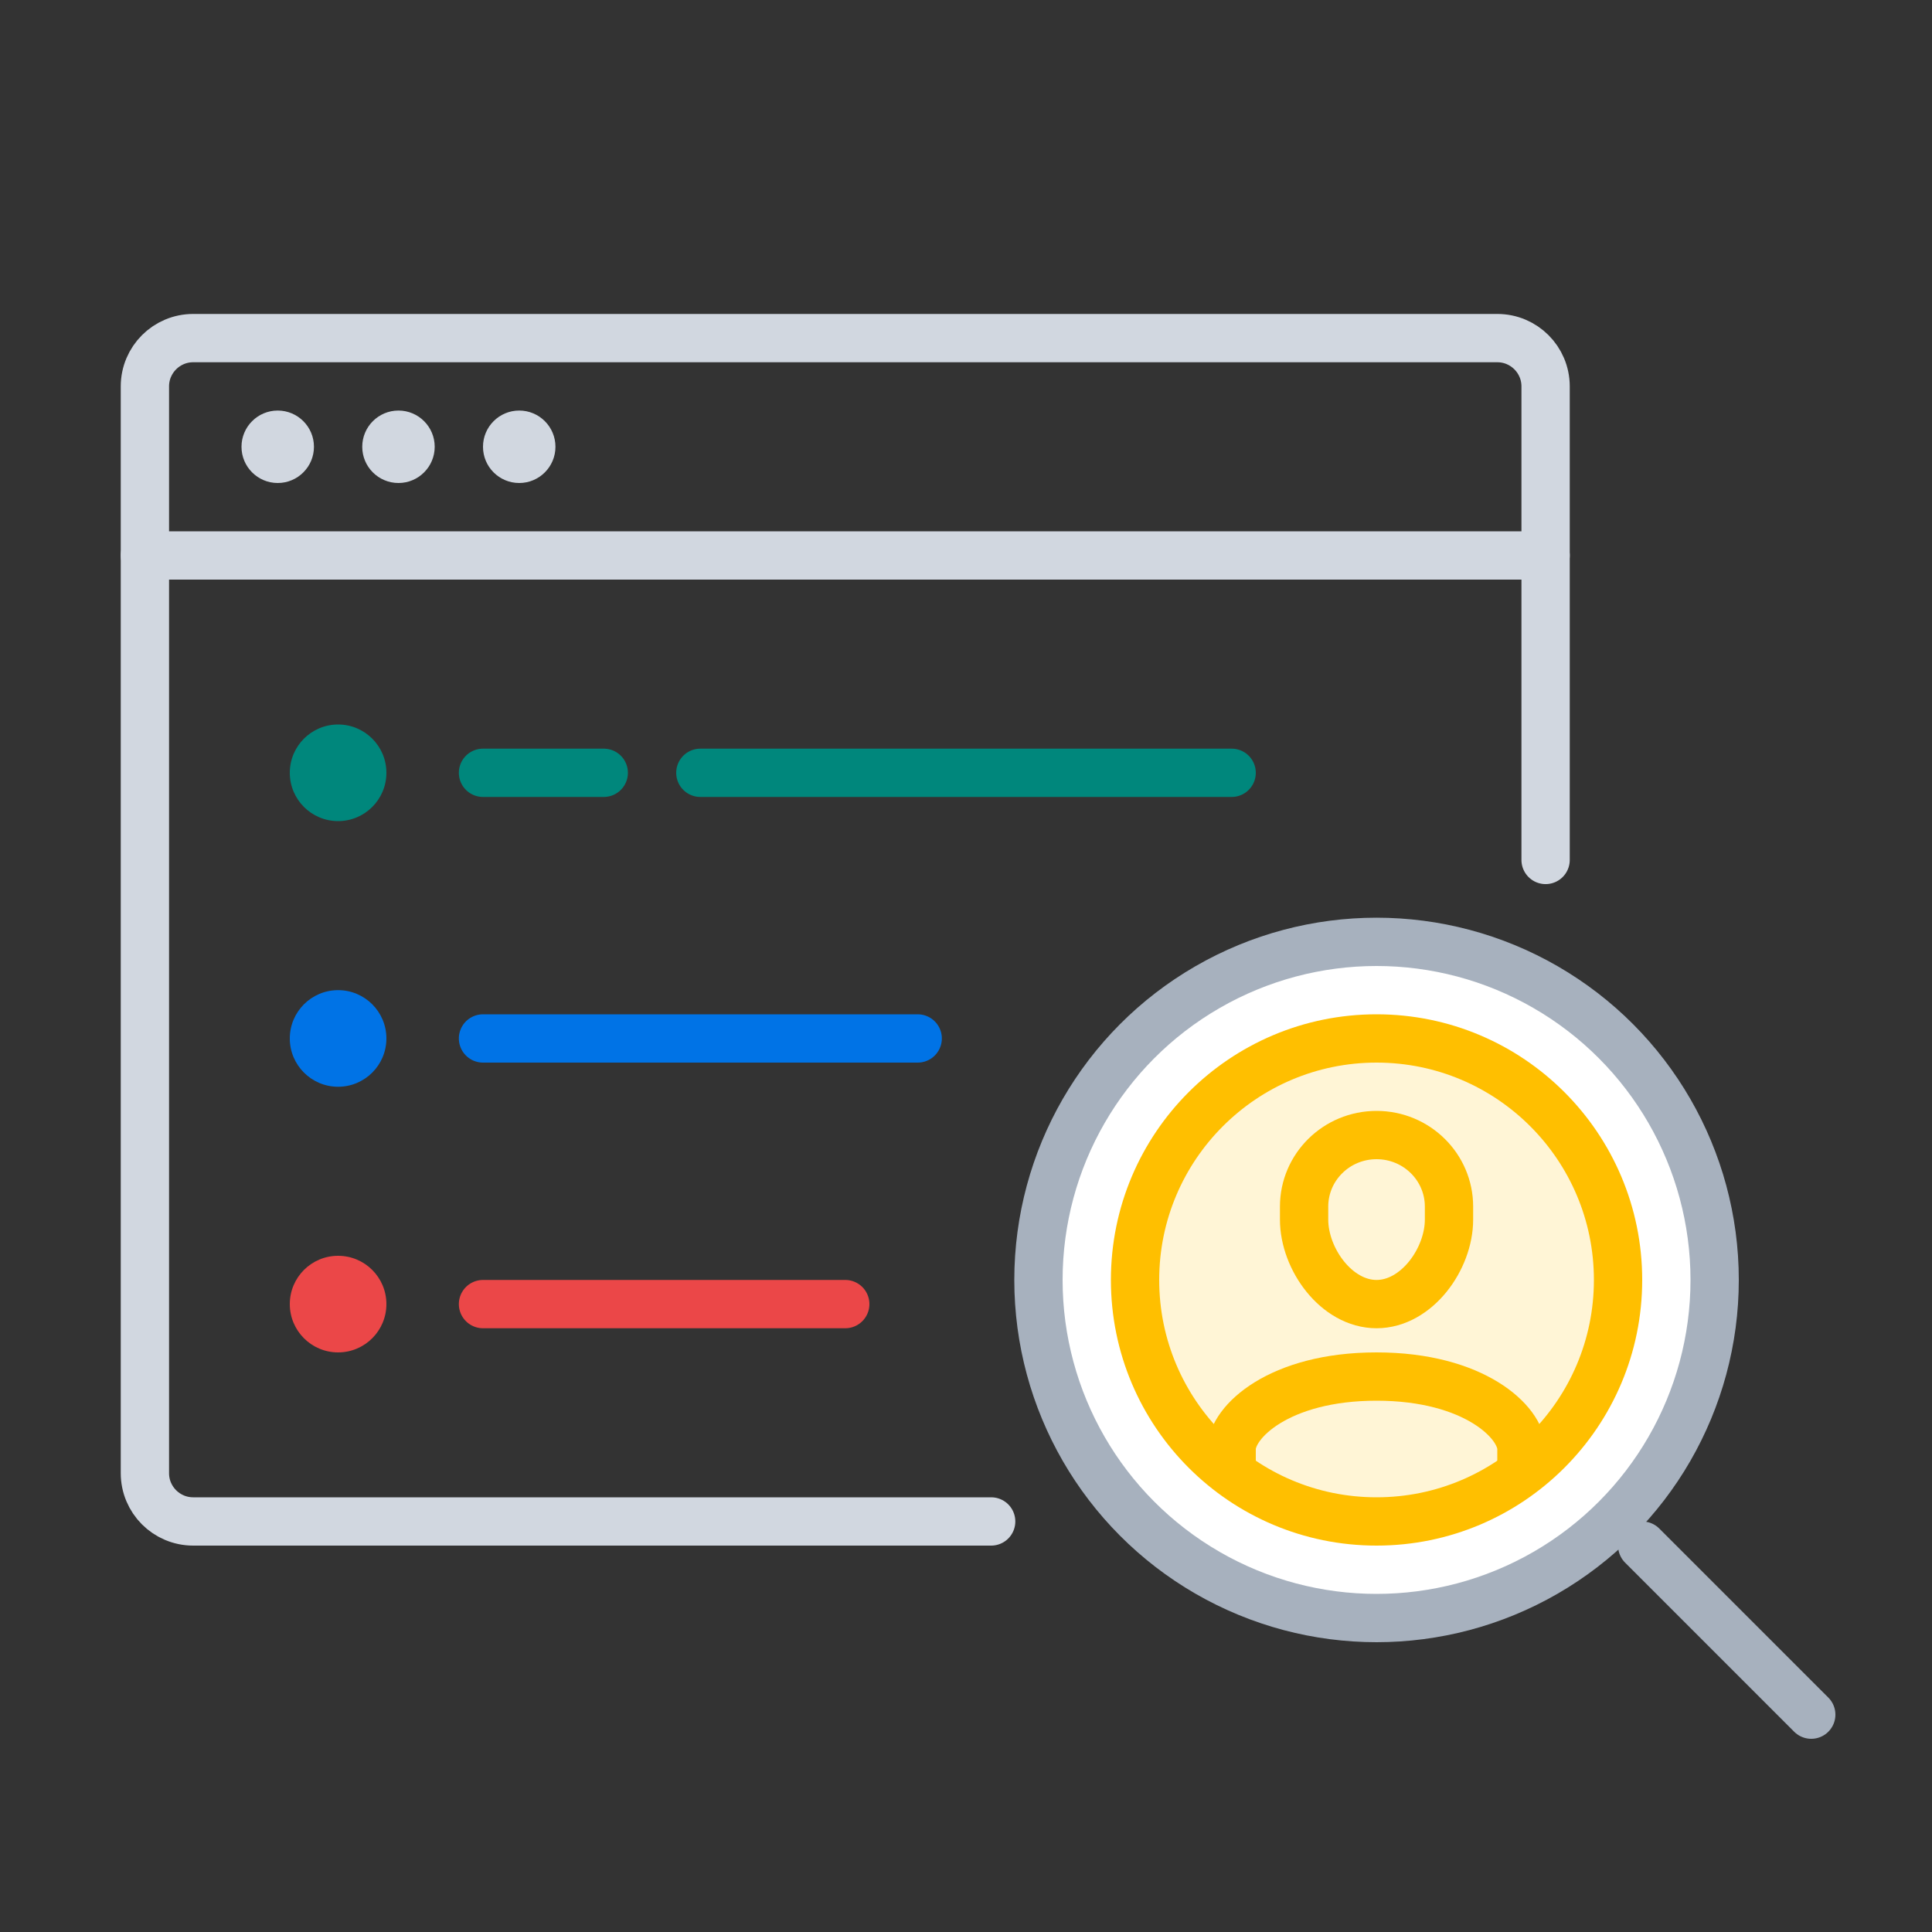 <svg width="80" height="80" viewBox="0 0 80 80" fill="none" xmlns="http://www.w3.org/2000/svg">
<rect x="0" y="0" width="80" height="80" fill="#333333" stroke="none"/>
<path d="M64 35.609V16C64 14.895 63.105 14 62 14H8C6.895 14 6 14.895 6 16V61C6 62.105 6.895 63 8 63H41.042" stroke="#D1D7E0" stroke-width="2" stroke-linecap="round"/>
<circle cx="14" cy="32" r="2" fill="#00877C"/>
<circle cx="14" cy="43" r="2" fill="#0073E6"/>
<circle cx="14" cy="54" r="2" fill="#EB4748"/>
<path d="M25 32H20" stroke="#00877C" stroke-width="2" stroke-linecap="round"/>
<path d="M35 54H20" stroke="#EB4748" stroke-width="2" stroke-linecap="round"/>
<path d="M51 32H29" stroke="#00877C" stroke-width="2" stroke-linecap="round"/>
<path d="M38 43H20" stroke="#0073E6" stroke-width="2" stroke-linecap="round"/>
<path d="M6 23H64" stroke="#D1D7E0" stroke-width="2" stroke-linecap="round"/>
<path d="M68 64L75 71" stroke="#A7B1BE" stroke-width="2" stroke-linecap="round"/>
<circle cx="57" cy="53" r="14" fill="white" stroke="#A7B1BE" stroke-width="2"/>
<circle cx="57" cy="53" r="10" fill="#FFF5D6" stroke="#FFBF00" stroke-width="2" stroke-linejoin="round"/>
<path d="M57 54C55.343 54 54 52.136 54 50.5V49.962C54 48.326 55.343 47 57 47C58.657 47 60 48.326 60 49.962V50.5C60 52.136 58.657 54 57 54Z" fill="#FFF5D6" stroke="#FFBF00" stroke-width="2" stroke-linejoin="round"/>
<path d="M51 61V60C51 58.895 52.949 57 57 57C61.051 57 63 58.9 63 60V61" stroke="#FFBF00" stroke-width="2" stroke-linejoin="round"/>
<circle cx="11.5" cy="18.5" r="1.5" fill="#D1D7E0"/>
<circle cx="16.5" cy="18.5" r="1.5" fill="#D1D7E0"/>
<circle cx="21.5" cy="18.5" r="1.5" fill="#D1D7E0"/>
</svg>
